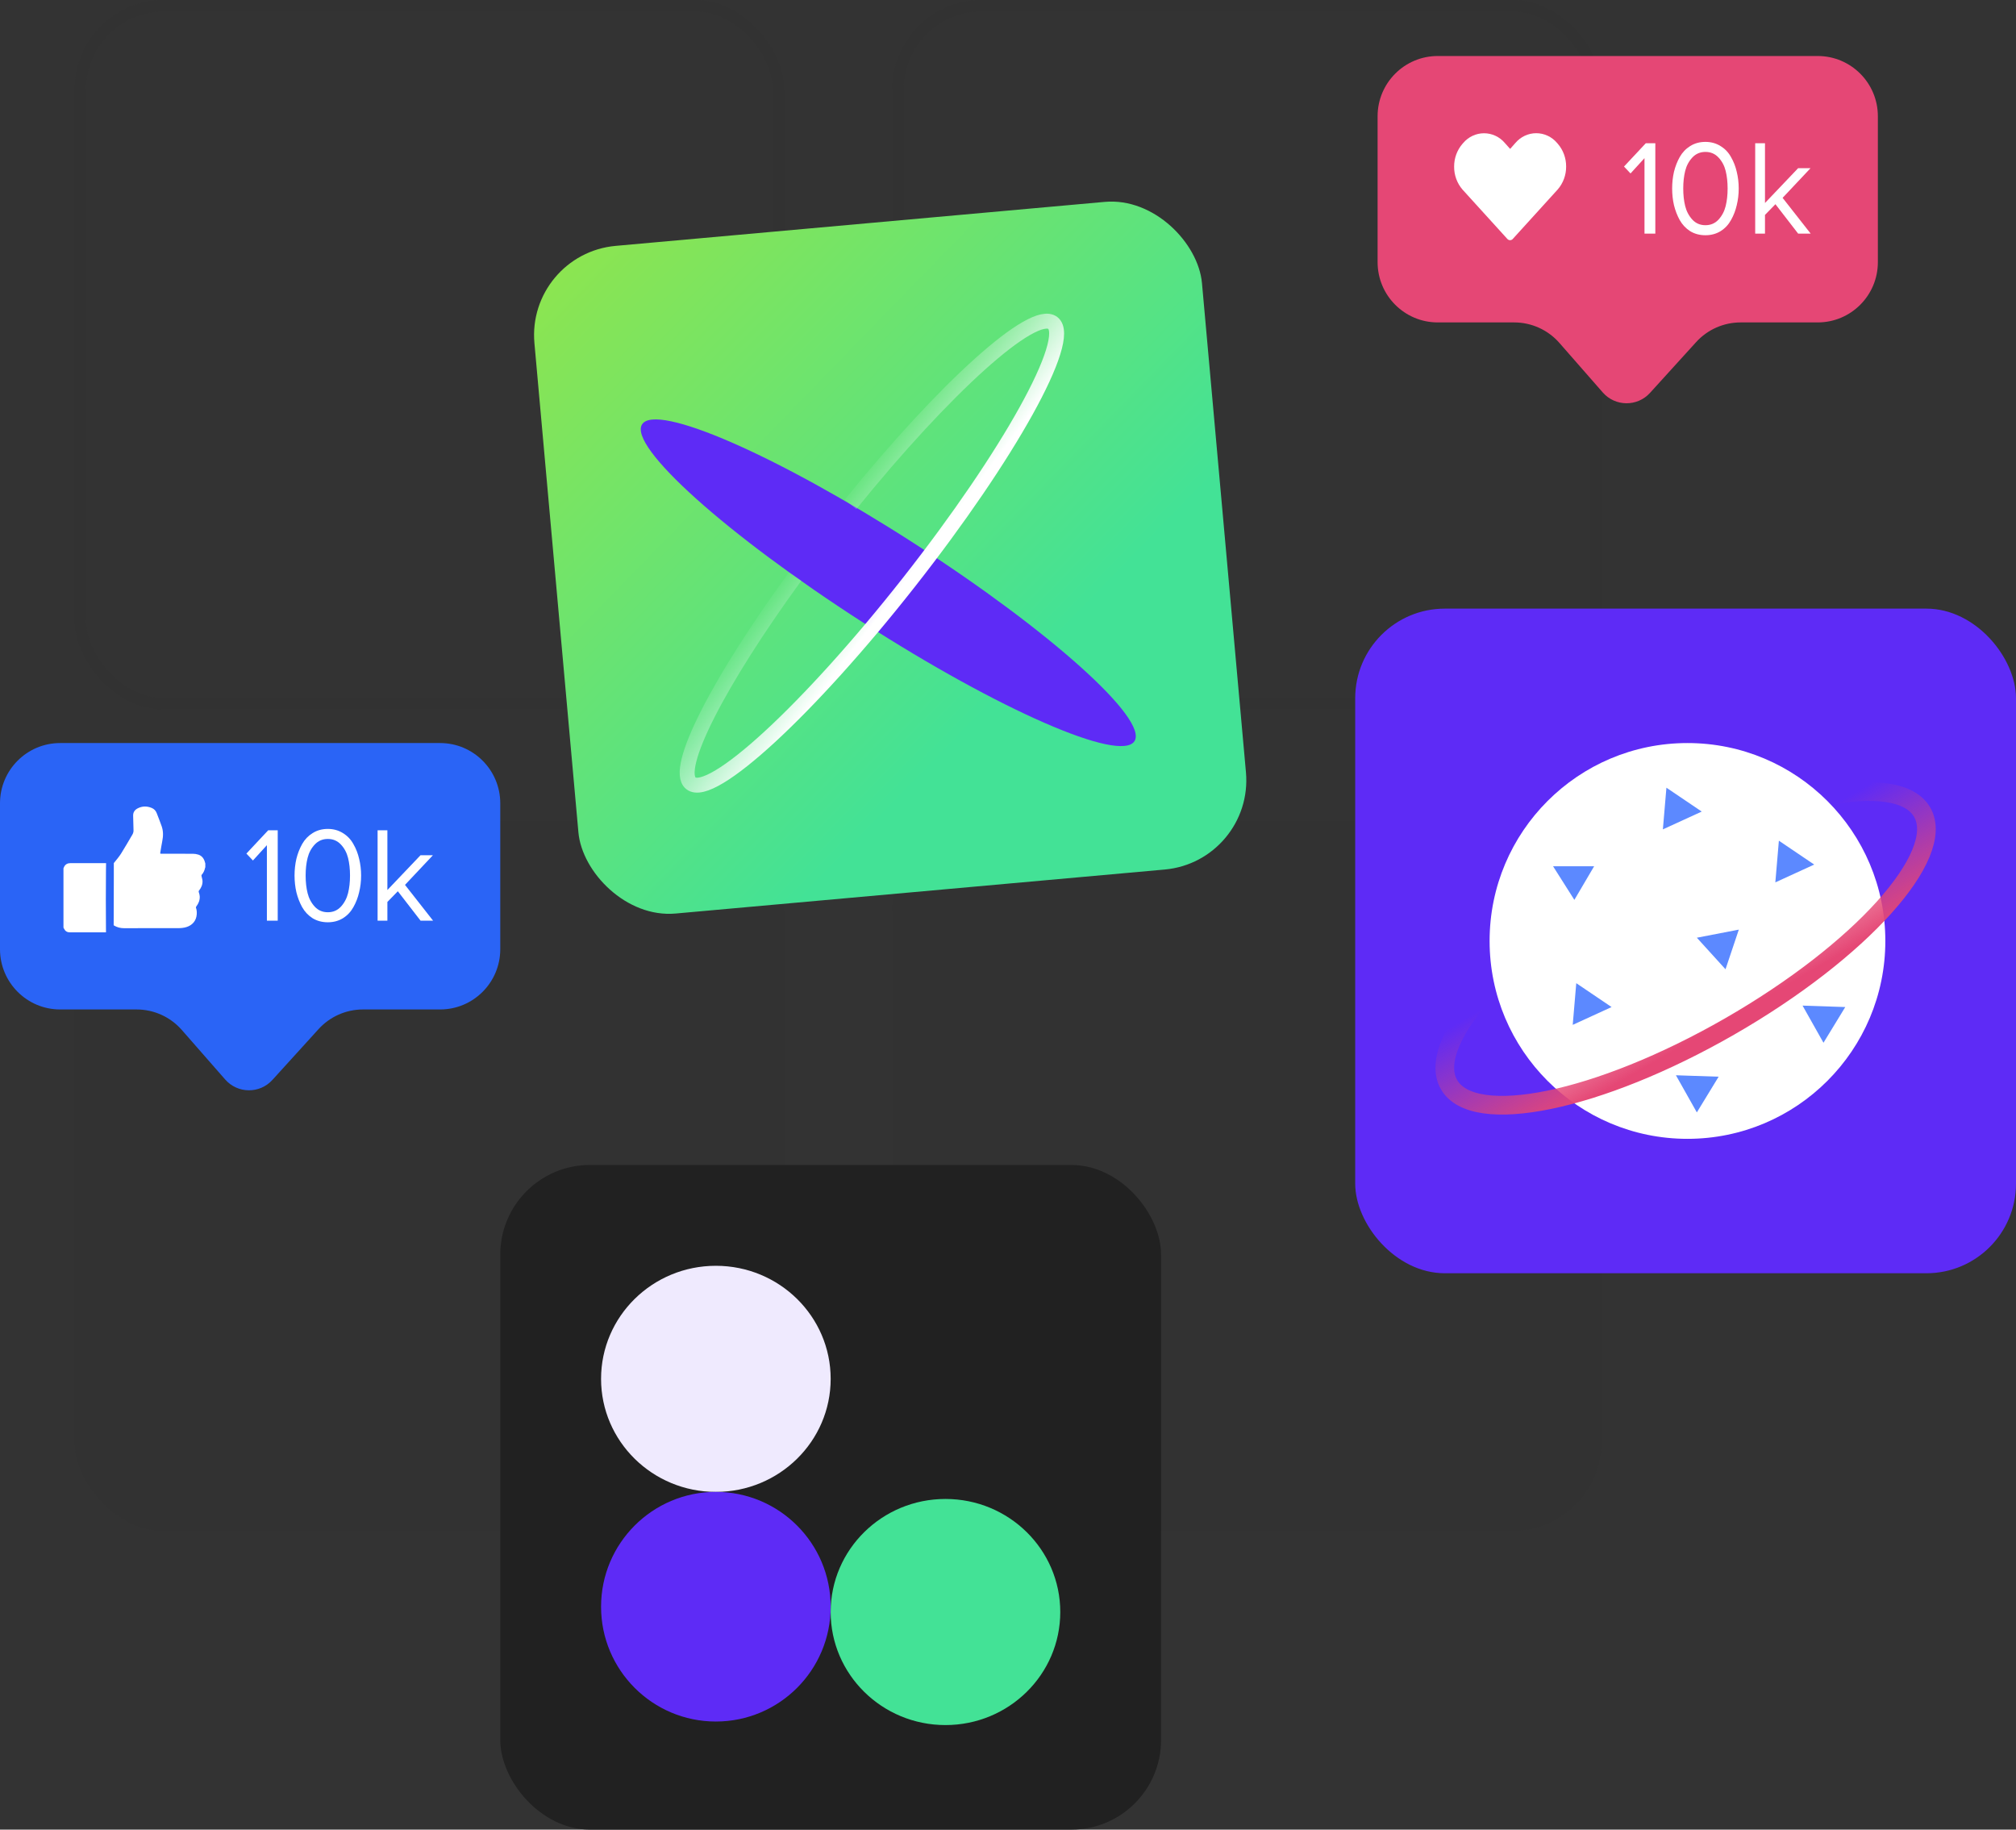 <svg width="540" height="490" viewBox="0 0 540 490" fill="none" xmlns="http://www.w3.org/2000/svg">
    <rect x="0" y="0" width="540" height="490" fill="#333333" stroke="none"/>
    <rect opacity="0.05" x="239" y="220" width="190" height="190" rx="24" fill="#212121"/>
    <rect opacity="0.05" x="20" y="220" width="190" height="190" rx="24" fill="#212121"/>
    <rect opacity="0.05" x="240.5" y="1.5" width="187" height="187" rx="22.5" stroke="#212121" stroke-width="3"/>
    <rect x="363" y="163" width="177" height="178" rx="24" fill="#5E2BF6"/>
    <circle cx="452" cy="252" r="53" fill="white"/>
    <path d="M399.215 264C389.259 274.758 384.744 284.46 388.095 290.413C394.598 301.965 428.257 295.027 463.275 274.916C498.292 254.806 521.407 229.139 514.905 217.587C511.685 211.868 501.811 210.681 488.411 213.38" stroke="url(#paint0_linear)" stroke-width="5" stroke-linecap="round"/>
    <path d="M427 232H416L421.704 241L427 232Z" fill="#5C89FF"/>
    <path d="M445.413 222.12L455.821 217.351L446.362 210.958L445.413 222.12Z" fill="#5C89FF"/>
    <path d="M475.537 236.314L485.945 231.545L476.486 225.152L475.537 236.314Z" fill="#5C89FF"/>
    <path d="M421.265 274.474L431.673 269.705L422.214 263.312L421.265 274.474Z" fill="#5C89FF"/>
    <path d="M465.756 248.967L454.515 251.136L462.191 259.587L465.756 248.967Z" fill="#5C89FF"/>
    <path d="M494.268 269.704L482.827 269.319L488.432 279.265L494.268 269.704Z" fill="#5C89FF"/>
    <path d="M460.348 288.36L448.907 287.975L454.512 297.921L460.348 288.36Z" fill="#5C89FF"/>
    <rect x="134" y="312" width="177" height="178" rx="24" fill="#212121"/>
    <ellipse cx="191.75" cy="369.277" rx="30.75" ry="30.277" fill="#EFEAFE"/>
    <ellipse cx="253.25" cy="431.723" rx="30.75" ry="30.277" fill="#43E296"/>
    <circle cx="191.75" cy="430.304" r="30.75" fill="#5E2BF6"/>
    <rect opacity="0.05" x="21.5" y="1.5" width="187" height="187" rx="22.5" stroke="#212121" stroke-width="3"/>
    <rect x="141" y="68" width="179.528" height="179.528" rx="24" transform="rotate(-5.139 141 68)" fill="url(#paint1_linear)"/>
    <ellipse cx="237.932" cy="156.07" rx="12.618" ry="78.412" transform="rotate(122.758 237.932 156.07)" fill="#5E2BF6"/>
    <path d="M227.8 135.105C253.06 103.867 276.817 82.424 282.01 86.507C287.488 90.814 270.228 121.903 243.459 155.944C216.69 189.986 190.549 214.09 185.071 209.782C180.357 206.076 192.479 182.539 213.01 154.353" stroke="url(#paint2_linear)" stroke-width="4"/>
    <path d="M369 31.138C369 22.225 376.214 15 385.114 15H486.886C495.786 15 503 22.225 503 31.138V70.21C503 79.123 495.786 86.349 486.886 86.349H466.235C461.697 86.349 457.37 88.265 454.316 91.626L441.965 105.222C438.559 108.972 432.653 108.918 429.316 105.107L417.703 91.846C414.644 88.352 410.229 86.349 405.589 86.349H385.114C376.214 86.349 369 79.123 369 70.21V31.138Z" fill="#E54775"/>
    <path d="M404.5 64.326C404.36 64.327 404.222 64.297 404.094 64.24C403.966 64.183 403.851 64.1 403.756 63.995L391.756 50.785C390.282 49.09 389.478 46.895 389.5 44.627C389.484 42.367 390.288 40.182 391.756 38.493L391.939 38.288C392.631 37.472 393.487 36.818 394.448 36.369C395.408 35.921 396.452 35.689 397.509 35.689C398.565 35.689 399.609 35.921 400.57 36.369C401.531 36.818 402.386 37.472 403.078 38.288L404.5 39.88L405.922 38.273C406.614 37.457 407.469 36.803 408.43 36.354C409.391 35.906 410.435 35.674 411.491 35.674C412.548 35.674 413.592 35.906 414.553 36.354C415.514 36.803 416.369 37.457 417.061 38.273L417.244 38.478C418.712 40.167 419.516 42.352 419.5 44.611C419.516 46.871 418.712 49.056 417.244 50.745L405.244 63.956C405.152 64.067 405.039 64.158 404.911 64.222C404.783 64.286 404.643 64.322 404.5 64.326Z" fill="white"/>
    <path d="M443.391 62.565H440.489V42.354L436.748 46.454L435 44.604L440.838 38.363H443.391V62.565Z" fill="white"/>
    <path d="M456.811 63C455.273 63 453.909 62.637 452.72 61.911C451.555 61.162 450.623 60.17 449.924 58.936C449.248 57.703 448.735 56.372 448.385 54.945C448.059 53.518 447.896 52.03 447.896 50.482C447.896 48.934 448.059 47.446 448.385 46.019C448.735 44.592 449.248 43.273 449.924 42.064C450.623 40.83 451.555 39.85 452.72 39.125C453.909 38.375 455.273 38 456.811 38C458.326 38 459.678 38.375 460.866 39.125C462.055 39.85 462.987 40.83 463.663 42.064C464.362 43.273 464.875 44.592 465.202 46.019C465.551 47.446 465.726 48.934 465.726 50.482C465.726 52.03 465.551 53.518 465.202 54.945C464.875 56.372 464.362 57.703 463.663 58.936C462.987 60.17 462.055 61.162 460.866 61.911C459.678 62.637 458.326 63 456.811 63ZM453.315 58.827C454.247 59.819 455.412 60.315 456.811 60.315C458.209 60.315 459.375 59.819 460.307 58.827C461.239 57.811 461.88 56.602 462.23 55.199C462.579 53.796 462.754 52.224 462.754 50.482C462.754 48.74 462.579 47.168 462.23 45.765C461.88 44.362 461.239 43.164 460.307 42.173C459.375 41.181 458.209 40.685 456.811 40.685C455.412 40.685 454.247 41.181 453.315 42.173C452.383 43.164 451.742 44.362 451.392 45.765C451.042 47.168 450.868 48.74 450.868 50.482C450.868 52.224 451.042 53.796 451.392 55.199C451.742 56.602 452.383 57.811 453.315 58.827Z" fill="white"/>
    <path d="M485 62.565H481.644L475.561 54.691L472.764 57.557V62.565H470.142V38.363H472.764V54.364L481.644 45.039H484.965L477.483 52.986L485 62.565Z" fill="white"/>
    <path d="M0 215.138C0 206.225 7.214 199 16.114 199H117.886C126.786 199 134 206.225 134 215.138V254.21C134 263.123 126.786 270.349 117.886 270.349H97.235C92.697 270.349 88.37 272.265 85.316 275.627L72.965 289.222C69.559 292.972 63.653 292.918 60.316 289.107L48.703 275.846C45.644 272.352 41.229 270.349 36.589 270.349H16.114C7.214 270.349 0 263.123 0 254.21V215.138Z" fill="#2A64F6"/>
    <path d="M28.382 248.555C28.352 246.038 28.352 243.52 28.35 241.003C28.349 238.486 28.355 235.967 28.382 233.45C28.382 233.786 28.387 232.193 28.413 231.157C25.253 231.157 22.092 231.157 18.931 231.157C18.129 231.157 17.508 231.441 17.157 232.184C17.101 232.299 17.052 232.42 17 232.541V248.431C17.148 248.683 17.263 248.963 17.45 249.182C17.758 249.541 18.188 249.693 18.663 249.693C21.906 249.693 25.149 249.702 28.392 249.689C28.386 249.144 28.383 248.671 28.382 248.555Z" fill="white"/>
    <path d="M54.893 230.915C54.647 229.967 54.112 229.222 53.156 228.891C52.657 228.729 52.136 228.649 51.611 228.652C48.827 228.631 46.041 228.644 43.257 228.645C42.899 228.645 42.886 228.623 42.943 228.284C43.116 227.284 43.263 226.281 43.462 225.286C43.732 223.94 43.767 222.604 43.31 221.295C42.899 220.119 42.433 218.96 41.987 217.796C41.737 217.139 41.314 216.659 40.638 216.38C39.361 215.851 38.102 215.862 36.878 216.491C36.096 216.893 35.638 217.534 35.663 218.449C35.699 219.736 35.709 221.025 35.762 222.312C35.787 222.726 35.686 223.139 35.472 223.498C34.462 225.203 33.484 226.928 32.429 228.606C31.884 229.471 31.199 230.252 30.56 231.058C30.538 231.086 30.513 231.114 30.486 231.141C30.486 232.302 30.486 233.463 30.486 234.625C30.486 239.021 30.473 243.417 30.448 247.813C31.312 248.35 32.238 248.595 33.283 248.589C38.038 248.561 42.794 248.576 47.548 248.576C48.375 248.576 49.192 248.527 49.989 248.27C51.572 247.759 52.566 246.553 52.692 244.924C52.74 244.304 52.711 243.69 52.484 243.096C52.452 243.012 52.506 242.865 52.568 242.783C53.194 241.962 53.566 241.054 53.499 240.017C53.477 239.659 53.363 239.303 53.251 238.958C53.191 238.773 53.192 238.65 53.32 238.492C53.913 237.756 54.276 236.919 54.248 235.974C54.234 235.528 54.066 235.088 53.981 234.643C53.96 234.537 53.943 234.381 54.002 234.317C54.514 233.756 54.799 233.094 54.944 232.365C54.957 232.337 54.974 232.312 54.996 232.292V231.263C54.964 231.147 54.925 231.032 54.893 230.915Z" fill="white"/>
    <path d="M74.391 246.565H71.489V226.354L67.748 230.454L66 228.604L71.838 222.363H74.391V246.565Z" fill="white"/>
    <path d="M87.811 247C86.273 247 84.909 246.637 83.721 245.911C82.555 245.162 81.623 244.17 80.924 242.936C80.248 241.702 79.735 240.372 79.385 238.945C79.059 237.518 78.896 236.03 78.896 234.482C78.896 232.934 79.059 231.446 79.385 230.019C79.735 228.592 80.248 227.273 80.924 226.064C81.623 224.83 82.555 223.851 83.721 223.125C84.909 222.375 86.273 222 87.811 222C89.326 222 90.678 222.375 91.866 223.125C93.055 223.851 93.987 224.83 94.663 226.064C95.362 227.273 95.875 228.592 96.201 230.019C96.551 231.446 96.726 232.934 96.726 234.482C96.726 236.03 96.551 237.518 96.201 238.945C95.875 240.372 95.362 241.702 94.663 242.936C93.987 244.17 93.055 245.162 91.866 245.911C90.678 246.637 89.326 247 87.811 247ZM84.315 242.827C85.247 243.819 86.412 244.315 87.811 244.315C89.209 244.315 90.375 243.819 91.307 242.827C92.239 241.811 92.88 240.602 93.23 239.199C93.579 237.796 93.754 236.224 93.754 234.482C93.754 232.74 93.579 231.168 93.23 229.765C92.88 228.362 92.239 227.164 91.307 226.173C90.375 225.181 89.209 224.685 87.811 224.685C86.412 224.685 85.247 225.181 84.315 226.173C83.382 227.164 82.742 228.362 82.392 229.765C82.042 231.168 81.868 232.74 81.868 234.482C81.868 236.224 82.042 237.796 82.392 239.199C82.742 240.602 83.382 241.811 84.315 242.827Z" fill="white"/>
    <path d="M116 246.565H112.644L106.561 238.691L103.764 241.557V246.565H101.142V222.363H103.764V238.364L112.644 229.039H115.965L108.483 236.985L116 246.565Z" fill="white"/>
    <defs>
        <linearGradient id="paint0_linear" x1="465.059" y1="271.719" x2="431.872" y2="214.54" gradientUnits="userSpaceOnUse">
            <stop stop-color="#E54775"/>
            <stop offset="0.537" stop-color="#E54775" stop-opacity="0"/>
        </linearGradient>
        <linearGradient id="paint1_linear" x1="287.614" y1="171.154" x2="165.507" y2="28.963" gradientUnits="userSpaceOnUse">
            <stop stop-color="#43E296"/>
            <stop offset="1" stop-color="#96E547"/>
        </linearGradient>
        <linearGradient id="paint2_linear" x1="240.562" y1="158.135" x2="218.569" y2="141.618" gradientUnits="userSpaceOnUse">
            <stop stop-color="white"/>
            <stop offset="1" stop-color="white" stop-opacity="0"/>
        </linearGradient>
    </defs>
</svg>
